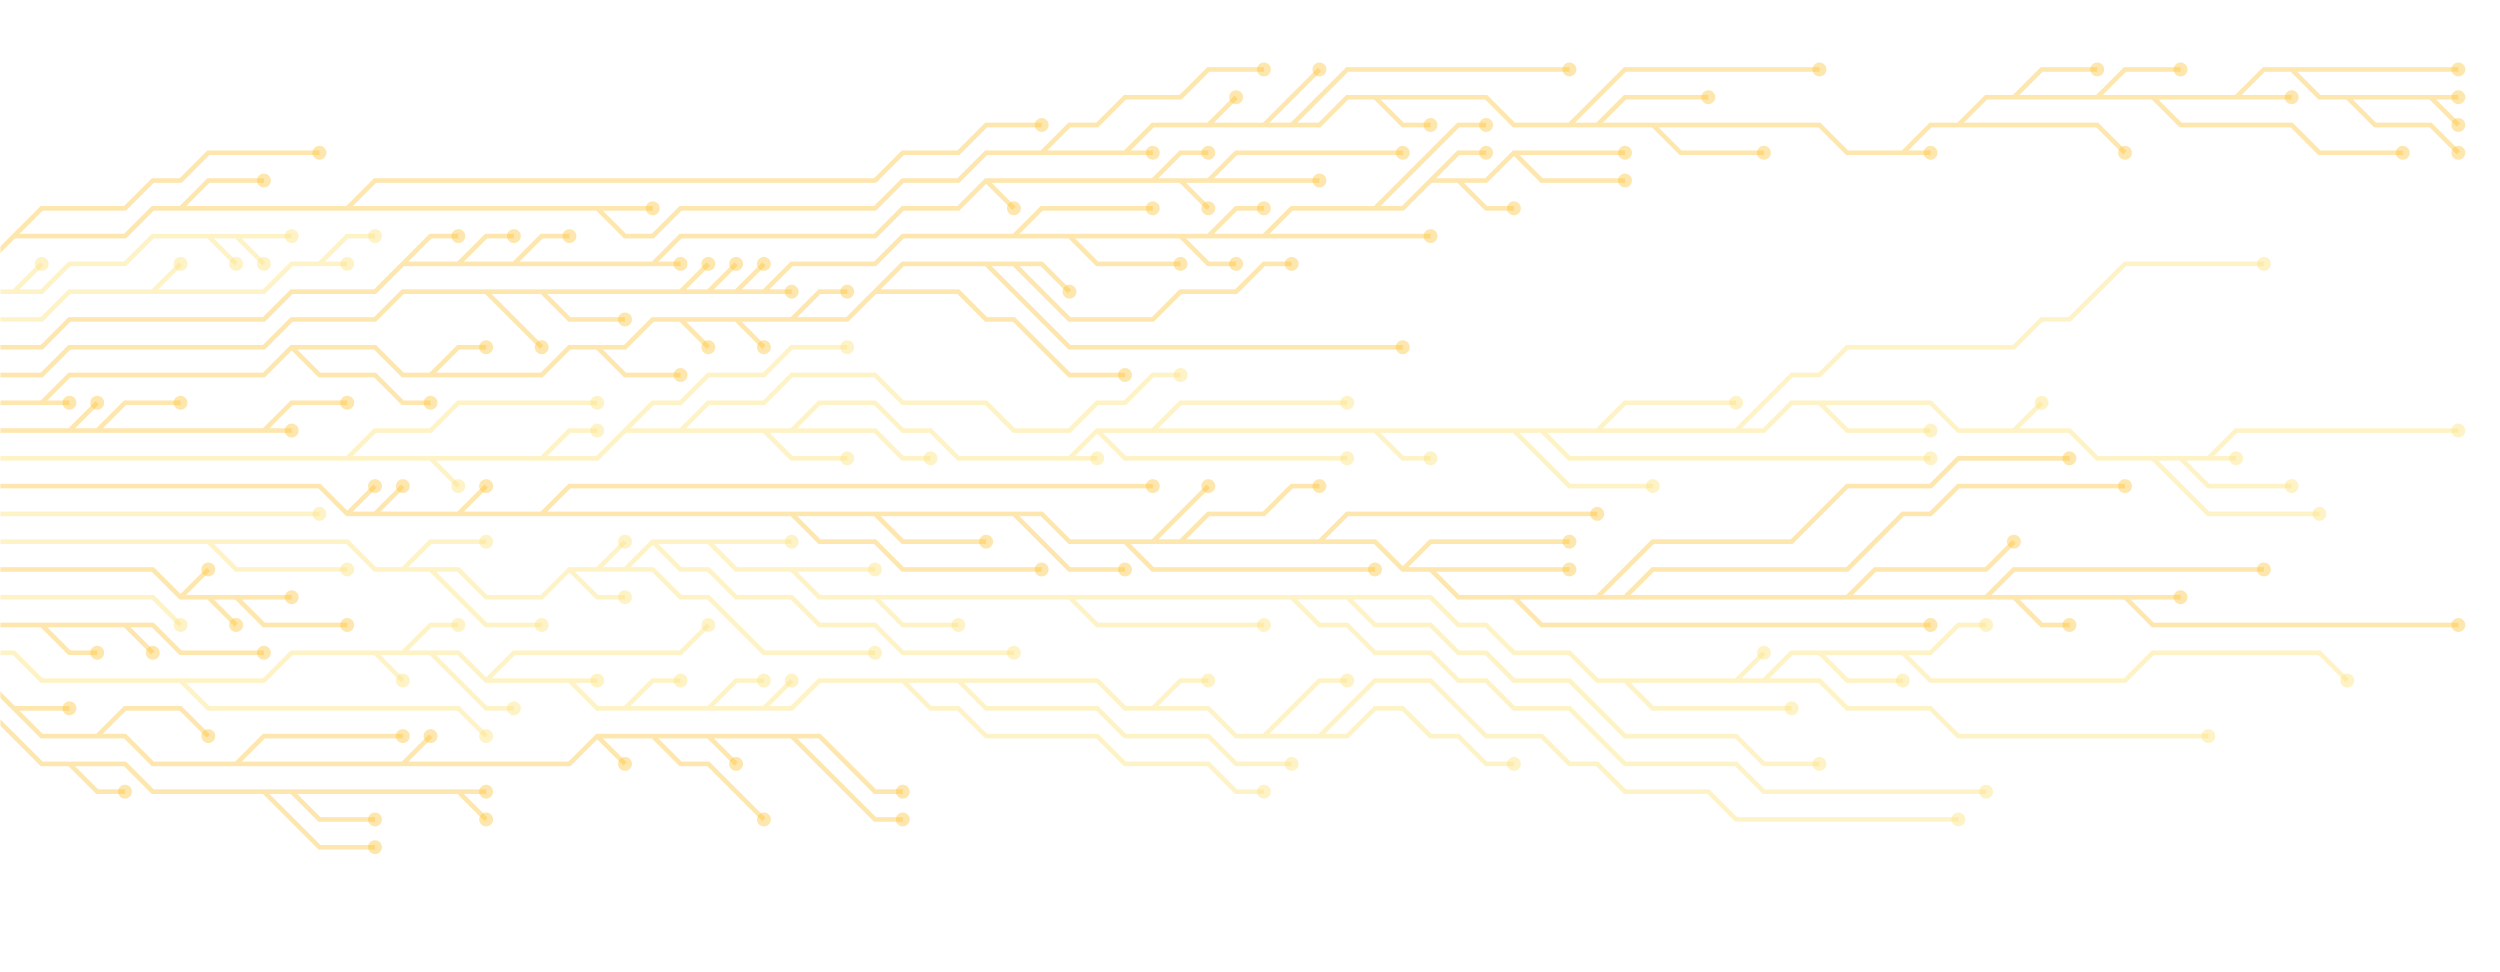 <svg xmlns="http://www.w3.org/2000/svg" version="1.1" xmlns:xlink="http://www.w3.org/1999/xlink" xmlns:svgjs="http://svgjs.dev/svgjs" width="1440" height="560" preserveAspectRatio="none" viewBox="0 0 1440 560"><g mask="url(&quot;#SvgjsMask1408&quot;)" fill="none"><g mask="url(&quot;#SvgjsMask1409&quot;)"><path d="M808 328L824 312L840 312L856 312L872 312L888 312L904 312M824 328L840 328L856 328L872 328L888 328L904 328M648 312L664 328L680 328L696 328L712 328L728 328L744 328L760 328L776 328L792 328M504 296L520 312L536 312L552 312L568 312M872 344L888 360L904 360L920 360L936 360L952 360L968 360L984 360L1000 360L1016 360L1032 360L1048 360L1064 360L1080 360L1096 360L1112 360M1144 344L1160 328L1176 328L1192 328L1208 328L1224 328L1240 328L1256 328L1272 328L1288 328L1304 328M584 296L600 312L616 328L632 328L648 328M1160 344L1176 360L1192 360M216 296L232 280M200 296L216 280M1064 344L1080 328L1096 328L1112 328L1128 328L1144 328L1160 312M936 344L952 328L968 328L984 328L1000 328L1016 328L1032 328L1048 328L1064 328L1080 312L1096 296L1112 296L1128 280L1144 280L1160 280L1176 280L1192 280L1208 280L1224 280M680 312L696 296L712 296L728 296L744 280L760 280M312 296L328 280L344 280L360 280L376 280L392 280L408 280L424 280L440 280L456 280L472 280L488 280L504 280L520 280L536 280L552 280L568 280L584 280L600 280L616 280L632 280L648 280L664 280M456 296L472 312L488 312L504 312L520 328L536 328L552 328L568 328L584 328L600 328M760 312L776 296L792 296L808 296L824 296L840 296L856 296L872 296L888 296L904 296L920 296M264 296L280 280M920 344L936 328L952 312L968 312L984 312L1000 312L1016 312L1032 312L1048 296L1064 280L1080 280L1096 280L1112 280L1128 264L1144 264L1160 264L1176 264L1192 264M664 312L680 296L696 280M1224 344L1240 360L1256 360L1272 360L1288 360L1304 360L1320 360L1336 360L1352 360L1368 360L1384 360L1400 360L1416 360M-8 280L8 280L24 280L40 280L56 280L72 280L88 280L104 280L120 280L136 280L152 280L168 280L184 280L200 296L216 296L232 296L248 296L264 296L280 296L296 296L312 296L328 296L344 296L360 296L376 296L392 296L408 296L424 296L440 296L456 296L472 296L488 296L504 296L520 296L536 296L552 296L568 296L584 296L600 296L616 312L632 312L648 312L664 312L680 312L696 312L712 312L728 312L744 312L760 312L776 312L792 312L808 328L824 328L840 344L856 344L872 344L888 344L904 344L920 344L936 344L952 344L968 344L984 344L1000 344L1016 344L1032 344L1048 344L1064 344L1080 344L1096 344L1112 344L1128 344L1144 344L1160 344L1176 344L1192 344L1208 344L1224 344L1240 344L1256 344" stroke="rgba(251, 191, 36, 0.37)" stroke-width="2.67"></path><path d="M1252 344 a4 4 0 1 0 8 0 a4 4 0 1 0 -8 0zM900 312 a4 4 0 1 0 8 0 a4 4 0 1 0 -8 0zM900 328 a4 4 0 1 0 8 0 a4 4 0 1 0 -8 0zM788 328 a4 4 0 1 0 8 0 a4 4 0 1 0 -8 0zM564 312 a4 4 0 1 0 8 0 a4 4 0 1 0 -8 0zM1108 360 a4 4 0 1 0 8 0 a4 4 0 1 0 -8 0zM1300 328 a4 4 0 1 0 8 0 a4 4 0 1 0 -8 0zM644 328 a4 4 0 1 0 8 0 a4 4 0 1 0 -8 0zM1188 360 a4 4 0 1 0 8 0 a4 4 0 1 0 -8 0zM228 280 a4 4 0 1 0 8 0 a4 4 0 1 0 -8 0zM212 280 a4 4 0 1 0 8 0 a4 4 0 1 0 -8 0zM1156 312 a4 4 0 1 0 8 0 a4 4 0 1 0 -8 0zM1220 280 a4 4 0 1 0 8 0 a4 4 0 1 0 -8 0zM756 280 a4 4 0 1 0 8 0 a4 4 0 1 0 -8 0zM660 280 a4 4 0 1 0 8 0 a4 4 0 1 0 -8 0zM596 328 a4 4 0 1 0 8 0 a4 4 0 1 0 -8 0zM916 296 a4 4 0 1 0 8 0 a4 4 0 1 0 -8 0zM276 280 a4 4 0 1 0 8 0 a4 4 0 1 0 -8 0zM1188 264 a4 4 0 1 0 8 0 a4 4 0 1 0 -8 0zM692 280 a4 4 0 1 0 8 0 a4 4 0 1 0 -8 0zM1412 360 a4 4 0 1 0 8 0 a4 4 0 1 0 -8 0z" fill="rgba(251, 191, 36, 0.37)"></path><path d="M-8 296L8 296L24 296L40 296L56 296L72 296L88 296L104 296L120 296L136 296L152 296L168 296L184 296" stroke="rgba(253, 230, 138, 0.48)" stroke-width="2.67"></path><path d="M180 296 a4 4 0 1 0 8 0 a4 4 0 1 0 -8 0z" fill="rgba(253, 230, 138, 0.48)"></path><path d="M456 248L472 248L488 248L504 248L520 264L536 264M200 264L216 248L232 248L248 248L264 232L280 232L296 232L312 232L328 232L344 232M792 248L808 264L824 264M392 248L408 232L424 232L440 232L456 216L472 216L488 216L504 216L520 232L536 232L552 232L568 232L584 248L600 248L616 248L632 232L648 232L664 216L680 216M440 248L456 264L472 264L488 264M632 248L648 264L664 264L680 264L696 264L712 264L728 264L744 264L760 264L776 264M1256 264L1272 280L1288 280L1304 280L1320 280M1000 248L1016 232L1032 216L1048 216L1064 200L1080 200L1096 200L1112 200L1128 200L1144 200L1160 200L1176 184L1192 184L1208 168L1224 152L1240 152L1256 152L1272 152L1288 152L1304 152M888 248L904 264L920 264L936 264L952 264L968 264L984 264L1000 264L1016 264L1032 264L1048 264L1064 264L1080 264L1096 264L1112 264M664 248L680 232L696 232L712 232L728 232L744 232L760 232L776 232M920 248L936 232L952 232L968 232L984 232L1000 232M312 264L328 248L344 248M1160 248L1176 232M1240 264L1256 280L1272 296L1288 296L1304 296L1320 296L1336 296M616 264L632 264M1048 232L1064 248L1080 248L1096 248L1112 248M248 264L264 280M1272 264L1288 248L1304 248L1320 248L1336 248L1352 248L1368 248L1384 248L1400 248L1416 248M872 248L888 264L904 280L920 280L936 280L952 280M360 248L376 232L392 232L408 216L424 216L440 216L456 200L472 200L488 200M-8 264L8 264L24 264L40 264L56 264L72 264L88 264L104 264L120 264L136 264L152 264L168 264L184 264L200 264L216 264L232 264L248 264L264 264L280 264L296 264L312 264L328 264L344 264L360 248L376 248L392 248L408 248L424 248L440 248L456 248L472 232L488 232L504 232L520 248L536 248L552 264L568 264L584 264L600 264L616 264L632 248L648 248L664 248L680 248L696 248L712 248L728 248L744 248L760 248L776 248L792 248L808 248L824 248L840 248L856 248L872 248L888 248L904 248L920 248L936 248L952 248L968 248L984 248L1000 248L1016 248L1032 232L1048 232L1064 232L1080 232L1096 232L1112 232L1128 248L1144 248L1160 248L1176 248L1192 248L1208 264L1224 264L1240 264L1256 264L1272 264L1288 264" stroke="rgba(253, 230, 138, 0.48)" stroke-width="2.67"></path><path d="M1284 264 a4 4 0 1 0 8 0 a4 4 0 1 0 -8 0zM532 264 a4 4 0 1 0 8 0 a4 4 0 1 0 -8 0zM340 232 a4 4 0 1 0 8 0 a4 4 0 1 0 -8 0zM820 264 a4 4 0 1 0 8 0 a4 4 0 1 0 -8 0zM676 216 a4 4 0 1 0 8 0 a4 4 0 1 0 -8 0zM484 264 a4 4 0 1 0 8 0 a4 4 0 1 0 -8 0zM772 264 a4 4 0 1 0 8 0 a4 4 0 1 0 -8 0zM1316 280 a4 4 0 1 0 8 0 a4 4 0 1 0 -8 0zM1300 152 a4 4 0 1 0 8 0 a4 4 0 1 0 -8 0zM1108 264 a4 4 0 1 0 8 0 a4 4 0 1 0 -8 0zM772 232 a4 4 0 1 0 8 0 a4 4 0 1 0 -8 0zM996 232 a4 4 0 1 0 8 0 a4 4 0 1 0 -8 0zM340 248 a4 4 0 1 0 8 0 a4 4 0 1 0 -8 0zM1172 232 a4 4 0 1 0 8 0 a4 4 0 1 0 -8 0zM1332 296 a4 4 0 1 0 8 0 a4 4 0 1 0 -8 0zM628 264 a4 4 0 1 0 8 0 a4 4 0 1 0 -8 0zM1108 248 a4 4 0 1 0 8 0 a4 4 0 1 0 -8 0zM260 280 a4 4 0 1 0 8 0 a4 4 0 1 0 -8 0zM1412 248 a4 4 0 1 0 8 0 a4 4 0 1 0 -8 0zM948 280 a4 4 0 1 0 8 0 a4 4 0 1 0 -8 0zM484 200 a4 4 0 1 0 8 0 a4 4 0 1 0 -8 0z" fill="rgba(253, 230, 138, 0.48)"></path><path d="M232 328L248 312L264 312L280 312M408 312L424 312L440 312L456 312M616 344L632 360L648 360L664 360L680 360L696 360L712 360L728 360M504 344L520 360L536 360L552 360M344 328L360 312M376 312L392 328L408 328L424 344L440 344L456 344L472 360L488 360L504 360L520 376L536 376L552 376L568 376L584 376M120 312L136 328L152 328L168 328L184 328L200 328M1096 376L1112 392L1128 392L1144 392L1160 392L1176 392L1192 392L1208 392L1224 392L1240 376L1256 376L1272 376L1288 376L1304 376L1320 376L1336 376L1352 392M248 328L264 344L280 360L296 360L312 360M1048 376L1064 392L1080 392L1096 392M360 328L376 328L392 344L408 344L424 360L440 376L456 376L472 376L488 376L504 376M1016 392L1032 392L1048 392L1064 408L1080 408L1096 408L1112 408L1128 424L1144 424L1160 424L1176 424L1192 424L1208 424L1224 424L1240 424L1256 424L1272 424M328 328L344 344L360 344M776 344L792 360L808 360L824 360L840 376L856 376L872 392L888 392L904 392L920 408L936 424L952 424L968 424L984 424L1000 424L1016 440L1032 440L1048 440M936 392L952 408L968 408L984 408L1000 408L1016 408L1032 408M1000 392L1016 376M456 328L472 328L488 328L504 328M744 344L760 360L776 360L792 376L808 376L824 376L840 392L856 392L872 408L888 408L904 408L920 424L936 440L952 440L968 440L984 440L1000 440L1016 456L1032 456L1048 456L1064 456L1080 456L1096 456L1112 456L1128 456L1144 456M-8 312L8 312L24 312L40 312L56 312L72 312L88 312L104 312L120 312L136 312L152 312L168 312L184 312L200 312L216 328L232 328L248 328L264 328L280 344L296 344L312 344L328 328L344 328L360 328L376 312L392 312L408 312L424 328L440 328L456 328L472 344L488 344L504 344L520 344L536 344L552 344L568 344L584 344L600 344L616 344L632 344L648 344L664 344L680 344L696 344L712 344L728 344L744 344L760 344L776 344L792 344L808 344L824 344L840 360L856 360L872 376L888 376L904 376L920 392L936 392L952 392L968 392L984 392L1000 392L1016 392L1032 376L1048 376L1064 376L1080 376L1096 376L1112 376L1128 360L1144 360" stroke="rgba(253, 230, 138, 0.48)" stroke-width="2.67"></path><path d="M1140 360 a4 4 0 1 0 8 0 a4 4 0 1 0 -8 0zM276 312 a4 4 0 1 0 8 0 a4 4 0 1 0 -8 0zM452 312 a4 4 0 1 0 8 0 a4 4 0 1 0 -8 0zM724 360 a4 4 0 1 0 8 0 a4 4 0 1 0 -8 0zM548 360 a4 4 0 1 0 8 0 a4 4 0 1 0 -8 0zM356 312 a4 4 0 1 0 8 0 a4 4 0 1 0 -8 0zM580 376 a4 4 0 1 0 8 0 a4 4 0 1 0 -8 0zM196 328 a4 4 0 1 0 8 0 a4 4 0 1 0 -8 0zM1348 392 a4 4 0 1 0 8 0 a4 4 0 1 0 -8 0zM308 360 a4 4 0 1 0 8 0 a4 4 0 1 0 -8 0zM1092 392 a4 4 0 1 0 8 0 a4 4 0 1 0 -8 0zM500 376 a4 4 0 1 0 8 0 a4 4 0 1 0 -8 0zM1268 424 a4 4 0 1 0 8 0 a4 4 0 1 0 -8 0zM356 344 a4 4 0 1 0 8 0 a4 4 0 1 0 -8 0zM1044 440 a4 4 0 1 0 8 0 a4 4 0 1 0 -8 0zM1028 408 a4 4 0 1 0 8 0 a4 4 0 1 0 -8 0zM1012 376 a4 4 0 1 0 8 0 a4 4 0 1 0 -8 0zM500 328 a4 4 0 1 0 8 0 a4 4 0 1 0 -8 0zM1140 456 a4 4 0 1 0 8 0 a4 4 0 1 0 -8 0z" fill="rgba(253, 230, 138, 0.48)"></path><path d="M56 248L72 232L88 232L104 232M152 248L168 232L184 232L200 232M40 248L56 232M-8 248L8 248L24 248L40 248L56 248L72 248L88 248L104 248L120 248L136 248L152 248L168 248" stroke="rgba(251, 191, 36, 0.37)" stroke-width="2.67"></path><path d="M164 248 a4 4 0 1 0 8 0 a4 4 0 1 0 -8 0zM100 232 a4 4 0 1 0 8 0 a4 4 0 1 0 -8 0zM196 232 a4 4 0 1 0 8 0 a4 4 0 1 0 -8 0zM52 232 a4 4 0 1 0 8 0 a4 4 0 1 0 -8 0z" fill="rgba(251, 191, 36, 0.37)"></path><path d="M136 344L152 360L168 360L184 360L200 360M104 344L120 328M120 344L136 360M-8 328L8 328L24 328L40 328L56 328L72 328L88 328L104 344L120 344L136 344L152 344L168 344" stroke="rgba(251, 191, 36, 0.37)" stroke-width="2.67"></path><path d="M164 344 a4 4 0 1 0 8 0 a4 4 0 1 0 -8 0zM196 360 a4 4 0 1 0 8 0 a4 4 0 1 0 -8 0zM116 328 a4 4 0 1 0 8 0 a4 4 0 1 0 -8 0zM132 360 a4 4 0 1 0 8 0 a4 4 0 1 0 -8 0z" fill="rgba(251, 191, 36, 0.37)"></path><path d="M456 184L472 168L488 168M584 152L600 168L616 184L632 184L648 184L664 184L680 168L696 168L712 168L728 152L744 152M392 184L408 200M344 200L360 216L376 216L392 216M568 152L584 168L600 184L616 200L632 200L648 200L664 200L680 200L696 200L712 200L728 200L744 200L760 200L776 200L792 200L808 200M248 216L264 200L280 200M504 168L520 168L536 168L552 168L568 184L584 184L600 200L616 216L632 216L648 216M168 200L184 216L200 216L216 216L232 232L248 232M24 232L40 232M424 184L440 200M-8 232L8 232L24 232L40 216L56 216L72 216L88 216L104 216L120 216L136 216L152 216L168 200L184 200L200 200L216 200L232 216L248 216L264 216L280 216L296 216L312 216L328 200L344 200L360 200L376 184L392 184L408 184L424 184L440 184L456 184L472 184L488 184L504 168L520 152L536 152L552 152L568 152L584 152L600 152L616 168" stroke="rgba(251, 191, 36, 0.37)" stroke-width="2.67"></path><path d="M612 168 a4 4 0 1 0 8 0 a4 4 0 1 0 -8 0zM484 168 a4 4 0 1 0 8 0 a4 4 0 1 0 -8 0zM740 152 a4 4 0 1 0 8 0 a4 4 0 1 0 -8 0zM404 200 a4 4 0 1 0 8 0 a4 4 0 1 0 -8 0zM388 216 a4 4 0 1 0 8 0 a4 4 0 1 0 -8 0zM804 200 a4 4 0 1 0 8 0 a4 4 0 1 0 -8 0zM276 200 a4 4 0 1 0 8 0 a4 4 0 1 0 -8 0zM644 216 a4 4 0 1 0 8 0 a4 4 0 1 0 -8 0zM244 232 a4 4 0 1 0 8 0 a4 4 0 1 0 -8 0zM36 232 a4 4 0 1 0 8 0 a4 4 0 1 0 -8 0zM436 200 a4 4 0 1 0 8 0 a4 4 0 1 0 -8 0z" fill="rgba(251, 191, 36, 0.37)"></path><path d="M-8 344L8 344L24 344L40 344L56 344L72 344L88 344L104 360" stroke="rgba(253, 230, 138, 0.48)" stroke-width="2.67"></path><path d="M100 360 a4 4 0 1 0 8 0 a4 4 0 1 0 -8 0z" fill="rgba(253, 230, 138, 0.48)"></path><path d="M440 168L456 168M824 104L840 88L856 88M312 168L328 184L344 184L360 184M424 168L440 152M792 120L808 104L824 88L840 72L856 72M680 136L696 152L712 152M584 136L600 120L616 120L632 120L648 120L664 120M872 88L888 104L904 104L920 104L936 104M408 168L424 152M616 136L632 152L648 152L664 152L680 152M728 136L744 136L760 136L776 136L792 136L808 136L824 136M392 168L408 152M696 136L712 120L728 120M840 104L856 120L872 120M280 168L296 184L312 200M-8 216L8 216L24 216L40 200L56 200L72 200L88 200L104 200L120 200L136 200L152 200L168 184L184 184L200 184L216 184L232 168L248 168L264 168L280 168L296 168L312 168L328 168L344 168L360 168L376 168L392 168L408 168L424 168L440 168L456 152L472 152L488 152L504 152L520 136L536 136L552 136L568 136L584 136L600 136L616 136L632 136L648 136L664 136L680 136L696 136L712 136L728 136L744 120L760 120L776 120L792 120L808 120L824 104L840 104L856 104L872 88L888 88L904 88L920 88L936 88" stroke="rgba(251, 191, 36, 0.37)" stroke-width="2.67"></path><path d="M932 88 a4 4 0 1 0 8 0 a4 4 0 1 0 -8 0zM452 168 a4 4 0 1 0 8 0 a4 4 0 1 0 -8 0zM852 88 a4 4 0 1 0 8 0 a4 4 0 1 0 -8 0zM356 184 a4 4 0 1 0 8 0 a4 4 0 1 0 -8 0zM436 152 a4 4 0 1 0 8 0 a4 4 0 1 0 -8 0zM852 72 a4 4 0 1 0 8 0 a4 4 0 1 0 -8 0zM708 152 a4 4 0 1 0 8 0 a4 4 0 1 0 -8 0zM660 120 a4 4 0 1 0 8 0 a4 4 0 1 0 -8 0zM932 104 a4 4 0 1 0 8 0 a4 4 0 1 0 -8 0zM420 152 a4 4 0 1 0 8 0 a4 4 0 1 0 -8 0zM676 152 a4 4 0 1 0 8 0 a4 4 0 1 0 -8 0zM820 136 a4 4 0 1 0 8 0 a4 4 0 1 0 -8 0zM404 152 a4 4 0 1 0 8 0 a4 4 0 1 0 -8 0zM724 120 a4 4 0 1 0 8 0 a4 4 0 1 0 -8 0zM868 120 a4 4 0 1 0 8 0 a4 4 0 1 0 -8 0zM308 200 a4 4 0 1 0 8 0 a4 4 0 1 0 -8 0z" fill="rgba(251, 191, 36, 0.37)"></path><path d="M24 360L40 376L56 376M72 360L88 376M-8 360L8 360L24 360L40 360L56 360L72 360L88 360L104 376L120 376L136 376L152 376" stroke="rgba(251, 191, 36, 0.37)" stroke-width="2.67"></path><path d="M148 376 a4 4 0 1 0 8 0 a4 4 0 1 0 -8 0zM52 376 a4 4 0 1 0 8 0 a4 4 0 1 0 -8 0zM84 376 a4 4 0 1 0 8 0 a4 4 0 1 0 -8 0z" fill="rgba(251, 191, 36, 0.37)"></path><path d="M296 152L312 136L328 136M696 104L712 88L728 88L744 88L760 88L776 88L792 88L808 88M664 104L680 88L696 88M680 104L696 120M264 152L280 136L296 136M568 104L584 120M376 152L392 152M232 152L248 136L264 136M-8 200L8 200L24 200L40 184L56 184L72 184L88 184L104 184L120 184L136 184L152 184L168 168L184 168L200 168L216 168L232 152L248 152L264 152L280 152L296 152L312 152L328 152L344 152L360 152L376 152L392 136L408 136L424 136L440 136L456 136L472 136L488 136L504 136L520 120L536 120L552 120L568 104L584 104L600 104L616 104L632 104L648 104L664 104L680 104L696 104L712 104L728 104L744 104L760 104" stroke="rgba(251, 191, 36, 0.37)" stroke-width="2.67"></path><path d="M756 104 a4 4 0 1 0 8 0 a4 4 0 1 0 -8 0zM324 136 a4 4 0 1 0 8 0 a4 4 0 1 0 -8 0zM804 88 a4 4 0 1 0 8 0 a4 4 0 1 0 -8 0zM692 88 a4 4 0 1 0 8 0 a4 4 0 1 0 -8 0zM692 120 a4 4 0 1 0 8 0 a4 4 0 1 0 -8 0zM292 136 a4 4 0 1 0 8 0 a4 4 0 1 0 -8 0zM580 120 a4 4 0 1 0 8 0 a4 4 0 1 0 -8 0zM388 152 a4 4 0 1 0 8 0 a4 4 0 1 0 -8 0zM260 136 a4 4 0 1 0 8 0 a4 4 0 1 0 -8 0z" fill="rgba(251, 191, 36, 0.37)"></path><path d="M552 392L568 408L584 408L600 408L616 408L632 408L648 424L664 424L680 424L696 424L712 440L728 440L744 440M216 376L232 392M520 392L536 408L552 408L568 424L584 424L600 424L616 424L632 424L648 440L664 440L680 440L696 440L712 456L728 456M664 408L680 392L696 392M232 376L248 360L264 360M440 408L456 392M280 392L296 376L312 376L328 376L344 376L360 376L376 376L392 376L408 360M760 424L776 408L792 392L808 392L824 392L840 408L856 424L872 424L888 424L904 440L920 440L936 456L952 456L968 456L984 456L1000 472L1016 472L1032 472L1048 472L1064 472L1080 472L1096 472L1112 472L1128 472M360 408L376 392L392 392M248 376L264 392L280 408L296 408M104 392L120 408L136 408L152 408L168 408L184 408L200 408L216 408L232 408L248 408L264 408L280 424M328 392L344 392M408 408L424 392L440 392M728 424L744 408L760 392L776 392M-8 376L8 376L24 392L40 392L56 392L72 392L88 392L104 392L120 392L136 392L152 392L168 376L184 376L200 376L216 376L232 376L248 376L264 376L280 392L296 392L312 392L328 392L344 408L360 408L376 408L392 408L408 408L424 408L440 408L456 408L472 392L488 392L504 392L520 392L536 392L552 392L568 392L584 392L600 392L616 392L632 392L648 408L664 408L680 408L696 408L712 424L728 424L744 424L760 424L776 424L792 408L808 408L824 424L840 424L856 440L872 440" stroke="rgba(253, 230, 138, 0.48)" stroke-width="2.67"></path><path d="M868 440 a4 4 0 1 0 8 0 a4 4 0 1 0 -8 0zM740 440 a4 4 0 1 0 8 0 a4 4 0 1 0 -8 0zM228 392 a4 4 0 1 0 8 0 a4 4 0 1 0 -8 0zM724 456 a4 4 0 1 0 8 0 a4 4 0 1 0 -8 0zM692 392 a4 4 0 1 0 8 0 a4 4 0 1 0 -8 0zM260 360 a4 4 0 1 0 8 0 a4 4 0 1 0 -8 0zM452 392 a4 4 0 1 0 8 0 a4 4 0 1 0 -8 0zM404 360 a4 4 0 1 0 8 0 a4 4 0 1 0 -8 0zM1124 472 a4 4 0 1 0 8 0 a4 4 0 1 0 -8 0zM388 392 a4 4 0 1 0 8 0 a4 4 0 1 0 -8 0zM292 408 a4 4 0 1 0 8 0 a4 4 0 1 0 -8 0zM276 424 a4 4 0 1 0 8 0 a4 4 0 1 0 -8 0zM340 392 a4 4 0 1 0 8 0 a4 4 0 1 0 -8 0zM436 392 a4 4 0 1 0 8 0 a4 4 0 1 0 -8 0zM772 392 a4 4 0 1 0 8 0 a4 4 0 1 0 -8 0z" fill="rgba(253, 230, 138, 0.48)"></path><path d="M184 152L200 136L216 136M88 168L104 152M-8 184L8 184L24 184L40 168L56 168L72 168L88 168L104 168L120 168L136 168L152 168L168 152L184 152L200 152" stroke="rgba(253, 230, 138, 0.48)" stroke-width="2.67"></path><path d="M196 152 a4 4 0 1 0 8 0 a4 4 0 1 0 -8 0zM212 136 a4 4 0 1 0 8 0 a4 4 0 1 0 -8 0zM100 152 a4 4 0 1 0 8 0 a4 4 0 1 0 -8 0z" fill="rgba(253, 230, 138, 0.48)"></path><path d="M456 424L472 440L488 456L504 472L520 472M408 424L424 440M376 424L392 440L408 440L424 456L440 472M56 424L72 408L88 408L104 408L120 424M232 440L248 424M136 440L152 424L168 424L184 424L200 424L216 424L232 424M8 408L24 408L40 408M344 424L360 440M-8 392L8 408L24 424L40 424L56 424L72 424L88 440L104 440L120 440L136 440L152 440L168 440L184 440L200 440L216 440L232 440L248 440L264 440L280 440L296 440L312 440L328 440L344 424L360 424L376 424L392 424L408 424L424 424L440 424L456 424L472 424L488 440L504 456L520 456" stroke="rgba(251, 191, 36, 0.37)" stroke-width="2.67"></path><path d="M516 456 a4 4 0 1 0 8 0 a4 4 0 1 0 -8 0zM516 472 a4 4 0 1 0 8 0 a4 4 0 1 0 -8 0zM420 440 a4 4 0 1 0 8 0 a4 4 0 1 0 -8 0zM436 472 a4 4 0 1 0 8 0 a4 4 0 1 0 -8 0zM116 424 a4 4 0 1 0 8 0 a4 4 0 1 0 -8 0zM244 424 a4 4 0 1 0 8 0 a4 4 0 1 0 -8 0zM228 424 a4 4 0 1 0 8 0 a4 4 0 1 0 -8 0zM36 408 a4 4 0 1 0 8 0 a4 4 0 1 0 -8 0zM356 440 a4 4 0 1 0 8 0 a4 4 0 1 0 -8 0z" fill="rgba(251, 191, 36, 0.37)"></path><path d="M136 136L152 152M8 168L24 152M120 136L136 152M-8 168L8 168L24 168L40 152L56 152L72 152L88 136L104 136L120 136L136 136L152 136L168 136" stroke="rgba(253, 230, 138, 0.48)" stroke-width="2.67"></path><path d="M164 136 a4 4 0 1 0 8 0 a4 4 0 1 0 -8 0zM148 152 a4 4 0 1 0 8 0 a4 4 0 1 0 -8 0zM20 152 a4 4 0 1 0 8 0 a4 4 0 1 0 -8 0zM132 152 a4 4 0 1 0 8 0 a4 4 0 1 0 -8 0z" fill="rgba(253, 230, 138, 0.48)"></path><path d="M40 440L56 456L72 456M168 456L184 472L200 472L216 472M264 456L280 472M152 456L168 472L184 488L200 488L216 488M-8 408L8 424L24 440L40 440L56 440L72 440L88 456L104 456L120 456L136 456L152 456L168 456L184 456L200 456L216 456L232 456L248 456L264 456L280 456" stroke="rgba(251, 191, 36, 0.37)" stroke-width="2.67"></path><path d="M276 456 a4 4 0 1 0 8 0 a4 4 0 1 0 -8 0zM68 456 a4 4 0 1 0 8 0 a4 4 0 1 0 -8 0zM212 472 a4 4 0 1 0 8 0 a4 4 0 1 0 -8 0zM276 472 a4 4 0 1 0 8 0 a4 4 0 1 0 -8 0zM212 488 a4 4 0 1 0 8 0 a4 4 0 1 0 -8 0z" fill="rgba(251, 191, 36, 0.37)"></path><path d="M744 72L760 56L776 40L792 40L808 40L824 40L840 40L856 40L872 40L888 40L904 40M344 120L360 120L376 120M696 72L712 56M1208 56L1224 40L1240 40L1256 40M792 56L808 72L824 72M600 88L616 72L632 72L648 56L664 56L680 56L696 40L712 40L728 40M200 120L216 104L232 104L248 104L264 104L280 104L296 104L312 104L328 104L344 104L360 104L376 104L392 104L408 104L424 104L440 104L456 104L472 104L488 104L504 104L520 88L536 88L552 88L568 72L584 72L600 72M648 88L664 88M1320 40L1336 40L1352 40L1368 40L1384 40L1400 40L1416 40M1160 56L1176 40L1192 40L1208 40M920 72L936 56L952 56L968 56L984 56M104 120L120 104L136 104L152 104M1128 72L1144 72L1160 72L1176 72L1192 72L1208 72L1224 88M8 136L24 120L40 120L56 120L72 120L88 104L104 104L120 88L136 88L152 88L168 88L184 88M1400 56L1416 72M1288 56L1304 56L1320 56M904 72L920 56L936 40L952 40L968 40L984 40L1000 40L1016 40L1032 40L1048 40M728 72L744 56L760 40M1352 56L1368 72L1384 72L1400 72L1416 88M952 72L968 88L984 88L1000 88L1016 88M1096 88L1112 88M1240 56L1256 72L1272 72L1288 72L1304 72L1320 72L1336 88L1352 88L1368 88L1384 88M-8 152L8 136L24 136L40 136L56 136L72 136L88 120L104 120L120 120L136 120L152 120L168 120L184 120L200 120L216 120L232 120L248 120L264 120L280 120L296 120L312 120L328 120L344 120L360 136L376 136L392 120L408 120L424 120L440 120L456 120L472 120L488 120L504 120L520 104L536 104L552 104L568 88L584 88L600 88L616 88L632 88L648 88L664 72L680 72L696 72L712 72L728 72L744 72L760 72L776 56L792 56L808 56L824 56L840 56L856 56L872 72L888 72L904 72L920 72L936 72L952 72L968 72L984 72L1000 72L1016 72L1032 72L1048 72L1064 88L1080 88L1096 88L1112 72L1128 72L1144 56L1160 56L1176 56L1192 56L1208 56L1224 56L1240 56L1256 56L1272 56L1288 56L1304 40L1320 40L1336 56L1352 56L1368 56L1384 56L1400 56L1416 56" stroke="rgba(251, 191, 36, 0.37)" stroke-width="2.67"></path><path d="M1412 56 a4 4 0 1 0 8 0 a4 4 0 1 0 -8 0zM900 40 a4 4 0 1 0 8 0 a4 4 0 1 0 -8 0zM372 120 a4 4 0 1 0 8 0 a4 4 0 1 0 -8 0zM708 56 a4 4 0 1 0 8 0 a4 4 0 1 0 -8 0zM1252 40 a4 4 0 1 0 8 0 a4 4 0 1 0 -8 0zM820 72 a4 4 0 1 0 8 0 a4 4 0 1 0 -8 0zM724 40 a4 4 0 1 0 8 0 a4 4 0 1 0 -8 0zM596 72 a4 4 0 1 0 8 0 a4 4 0 1 0 -8 0zM660 88 a4 4 0 1 0 8 0 a4 4 0 1 0 -8 0zM1412 40 a4 4 0 1 0 8 0 a4 4 0 1 0 -8 0zM1204 40 a4 4 0 1 0 8 0 a4 4 0 1 0 -8 0zM980 56 a4 4 0 1 0 8 0 a4 4 0 1 0 -8 0zM148 104 a4 4 0 1 0 8 0 a4 4 0 1 0 -8 0zM1220 88 a4 4 0 1 0 8 0 a4 4 0 1 0 -8 0zM180 88 a4 4 0 1 0 8 0 a4 4 0 1 0 -8 0zM1412 72 a4 4 0 1 0 8 0 a4 4 0 1 0 -8 0zM1316 56 a4 4 0 1 0 8 0 a4 4 0 1 0 -8 0zM1044 40 a4 4 0 1 0 8 0 a4 4 0 1 0 -8 0zM756 40 a4 4 0 1 0 8 0 a4 4 0 1 0 -8 0zM1412 88 a4 4 0 1 0 8 0 a4 4 0 1 0 -8 0zM1012 88 a4 4 0 1 0 8 0 a4 4 0 1 0 -8 0zM1108 88 a4 4 0 1 0 8 0 a4 4 0 1 0 -8 0zM1380 88 a4 4 0 1 0 8 0 a4 4 0 1 0 -8 0z" fill="rgba(251, 191, 36, 0.37)"></path></g></g><defs><mask id="SvgjsMask1408"><rect width="1440" height="560" fill="#ffffff"></rect></mask><mask id="SvgjsMask1409"><rect width="1440" height="560" fill="white"></rect><path d="M1254 344 a2 2 0 1 0 4 0 a2 2 0 1 0 -4 0zM902 312 a2 2 0 1 0 4 0 a2 2 0 1 0 -4 0zM902 328 a2 2 0 1 0 4 0 a2 2 0 1 0 -4 0zM790 328 a2 2 0 1 0 4 0 a2 2 0 1 0 -4 0zM566 312 a2 2 0 1 0 4 0 a2 2 0 1 0 -4 0zM1110 360 a2 2 0 1 0 4 0 a2 2 0 1 0 -4 0zM1302 328 a2 2 0 1 0 4 0 a2 2 0 1 0 -4 0zM646 328 a2 2 0 1 0 4 0 a2 2 0 1 0 -4 0zM1190 360 a2 2 0 1 0 4 0 a2 2 0 1 0 -4 0zM230 280 a2 2 0 1 0 4 0 a2 2 0 1 0 -4 0zM214 280 a2 2 0 1 0 4 0 a2 2 0 1 0 -4 0zM1158 312 a2 2 0 1 0 4 0 a2 2 0 1 0 -4 0zM1222 280 a2 2 0 1 0 4 0 a2 2 0 1 0 -4 0zM758 280 a2 2 0 1 0 4 0 a2 2 0 1 0 -4 0zM662 280 a2 2 0 1 0 4 0 a2 2 0 1 0 -4 0zM598 328 a2 2 0 1 0 4 0 a2 2 0 1 0 -4 0zM918 296 a2 2 0 1 0 4 0 a2 2 0 1 0 -4 0zM278 280 a2 2 0 1 0 4 0 a2 2 0 1 0 -4 0zM1190 264 a2 2 0 1 0 4 0 a2 2 0 1 0 -4 0zM694 280 a2 2 0 1 0 4 0 a2 2 0 1 0 -4 0zM1414 360 a2 2 0 1 0 4 0 a2 2 0 1 0 -4 0z" fill="black"></path><path d="M182 296 a2 2 0 1 0 4 0 a2 2 0 1 0 -4 0z" fill="black"></path><path d="M1286 264 a2 2 0 1 0 4 0 a2 2 0 1 0 -4 0zM534 264 a2 2 0 1 0 4 0 a2 2 0 1 0 -4 0zM342 232 a2 2 0 1 0 4 0 a2 2 0 1 0 -4 0zM822 264 a2 2 0 1 0 4 0 a2 2 0 1 0 -4 0zM678 216 a2 2 0 1 0 4 0 a2 2 0 1 0 -4 0zM486 264 a2 2 0 1 0 4 0 a2 2 0 1 0 -4 0zM774 264 a2 2 0 1 0 4 0 a2 2 0 1 0 -4 0zM1318 280 a2 2 0 1 0 4 0 a2 2 0 1 0 -4 0zM1302 152 a2 2 0 1 0 4 0 a2 2 0 1 0 -4 0zM1110 264 a2 2 0 1 0 4 0 a2 2 0 1 0 -4 0zM774 232 a2 2 0 1 0 4 0 a2 2 0 1 0 -4 0zM998 232 a2 2 0 1 0 4 0 a2 2 0 1 0 -4 0zM342 248 a2 2 0 1 0 4 0 a2 2 0 1 0 -4 0zM1174 232 a2 2 0 1 0 4 0 a2 2 0 1 0 -4 0zM1334 296 a2 2 0 1 0 4 0 a2 2 0 1 0 -4 0zM630 264 a2 2 0 1 0 4 0 a2 2 0 1 0 -4 0zM1110 248 a2 2 0 1 0 4 0 a2 2 0 1 0 -4 0zM262 280 a2 2 0 1 0 4 0 a2 2 0 1 0 -4 0zM1414 248 a2 2 0 1 0 4 0 a2 2 0 1 0 -4 0zM950 280 a2 2 0 1 0 4 0 a2 2 0 1 0 -4 0zM486 200 a2 2 0 1 0 4 0 a2 2 0 1 0 -4 0z" fill="black"></path><path d="M1142 360 a2 2 0 1 0 4 0 a2 2 0 1 0 -4 0zM278 312 a2 2 0 1 0 4 0 a2 2 0 1 0 -4 0zM454 312 a2 2 0 1 0 4 0 a2 2 0 1 0 -4 0zM726 360 a2 2 0 1 0 4 0 a2 2 0 1 0 -4 0zM550 360 a2 2 0 1 0 4 0 a2 2 0 1 0 -4 0zM358 312 a2 2 0 1 0 4 0 a2 2 0 1 0 -4 0zM582 376 a2 2 0 1 0 4 0 a2 2 0 1 0 -4 0zM198 328 a2 2 0 1 0 4 0 a2 2 0 1 0 -4 0zM1350 392 a2 2 0 1 0 4 0 a2 2 0 1 0 -4 0zM310 360 a2 2 0 1 0 4 0 a2 2 0 1 0 -4 0zM1094 392 a2 2 0 1 0 4 0 a2 2 0 1 0 -4 0zM502 376 a2 2 0 1 0 4 0 a2 2 0 1 0 -4 0zM1270 424 a2 2 0 1 0 4 0 a2 2 0 1 0 -4 0zM358 344 a2 2 0 1 0 4 0 a2 2 0 1 0 -4 0zM1046 440 a2 2 0 1 0 4 0 a2 2 0 1 0 -4 0zM1030 408 a2 2 0 1 0 4 0 a2 2 0 1 0 -4 0zM1014 376 a2 2 0 1 0 4 0 a2 2 0 1 0 -4 0zM502 328 a2 2 0 1 0 4 0 a2 2 0 1 0 -4 0zM1142 456 a2 2 0 1 0 4 0 a2 2 0 1 0 -4 0z" fill="black"></path><path d="M166 248 a2 2 0 1 0 4 0 a2 2 0 1 0 -4 0zM102 232 a2 2 0 1 0 4 0 a2 2 0 1 0 -4 0zM198 232 a2 2 0 1 0 4 0 a2 2 0 1 0 -4 0zM54 232 a2 2 0 1 0 4 0 a2 2 0 1 0 -4 0z" fill="black"></path><path d="M166 344 a2 2 0 1 0 4 0 a2 2 0 1 0 -4 0zM198 360 a2 2 0 1 0 4 0 a2 2 0 1 0 -4 0zM118 328 a2 2 0 1 0 4 0 a2 2 0 1 0 -4 0zM134 360 a2 2 0 1 0 4 0 a2 2 0 1 0 -4 0z" fill="black"></path><path d="M614 168 a2 2 0 1 0 4 0 a2 2 0 1 0 -4 0zM486 168 a2 2 0 1 0 4 0 a2 2 0 1 0 -4 0zM742 152 a2 2 0 1 0 4 0 a2 2 0 1 0 -4 0zM406 200 a2 2 0 1 0 4 0 a2 2 0 1 0 -4 0zM390 216 a2 2 0 1 0 4 0 a2 2 0 1 0 -4 0zM806 200 a2 2 0 1 0 4 0 a2 2 0 1 0 -4 0zM278 200 a2 2 0 1 0 4 0 a2 2 0 1 0 -4 0zM646 216 a2 2 0 1 0 4 0 a2 2 0 1 0 -4 0zM246 232 a2 2 0 1 0 4 0 a2 2 0 1 0 -4 0zM38 232 a2 2 0 1 0 4 0 a2 2 0 1 0 -4 0zM438 200 a2 2 0 1 0 4 0 a2 2 0 1 0 -4 0z" fill="black"></path><path d="M102 360 a2 2 0 1 0 4 0 a2 2 0 1 0 -4 0z" fill="black"></path><path d="M934 88 a2 2 0 1 0 4 0 a2 2 0 1 0 -4 0zM454 168 a2 2 0 1 0 4 0 a2 2 0 1 0 -4 0zM854 88 a2 2 0 1 0 4 0 a2 2 0 1 0 -4 0zM358 184 a2 2 0 1 0 4 0 a2 2 0 1 0 -4 0zM438 152 a2 2 0 1 0 4 0 a2 2 0 1 0 -4 0zM854 72 a2 2 0 1 0 4 0 a2 2 0 1 0 -4 0zM710 152 a2 2 0 1 0 4 0 a2 2 0 1 0 -4 0zM662 120 a2 2 0 1 0 4 0 a2 2 0 1 0 -4 0zM934 104 a2 2 0 1 0 4 0 a2 2 0 1 0 -4 0zM422 152 a2 2 0 1 0 4 0 a2 2 0 1 0 -4 0zM678 152 a2 2 0 1 0 4 0 a2 2 0 1 0 -4 0zM822 136 a2 2 0 1 0 4 0 a2 2 0 1 0 -4 0zM406 152 a2 2 0 1 0 4 0 a2 2 0 1 0 -4 0zM726 120 a2 2 0 1 0 4 0 a2 2 0 1 0 -4 0zM870 120 a2 2 0 1 0 4 0 a2 2 0 1 0 -4 0zM310 200 a2 2 0 1 0 4 0 a2 2 0 1 0 -4 0z" fill="black"></path><path d="M150 376 a2 2 0 1 0 4 0 a2 2 0 1 0 -4 0zM54 376 a2 2 0 1 0 4 0 a2 2 0 1 0 -4 0zM86 376 a2 2 0 1 0 4 0 a2 2 0 1 0 -4 0z" fill="black"></path><path d="M758 104 a2 2 0 1 0 4 0 a2 2 0 1 0 -4 0zM326 136 a2 2 0 1 0 4 0 a2 2 0 1 0 -4 0zM806 88 a2 2 0 1 0 4 0 a2 2 0 1 0 -4 0zM694 88 a2 2 0 1 0 4 0 a2 2 0 1 0 -4 0zM694 120 a2 2 0 1 0 4 0 a2 2 0 1 0 -4 0zM294 136 a2 2 0 1 0 4 0 a2 2 0 1 0 -4 0zM582 120 a2 2 0 1 0 4 0 a2 2 0 1 0 -4 0zM390 152 a2 2 0 1 0 4 0 a2 2 0 1 0 -4 0zM262 136 a2 2 0 1 0 4 0 a2 2 0 1 0 -4 0z" fill="black"></path><path d="M870 440 a2 2 0 1 0 4 0 a2 2 0 1 0 -4 0zM742 440 a2 2 0 1 0 4 0 a2 2 0 1 0 -4 0zM230 392 a2 2 0 1 0 4 0 a2 2 0 1 0 -4 0zM726 456 a2 2 0 1 0 4 0 a2 2 0 1 0 -4 0zM694 392 a2 2 0 1 0 4 0 a2 2 0 1 0 -4 0zM262 360 a2 2 0 1 0 4 0 a2 2 0 1 0 -4 0zM454 392 a2 2 0 1 0 4 0 a2 2 0 1 0 -4 0zM406 360 a2 2 0 1 0 4 0 a2 2 0 1 0 -4 0zM1126 472 a2 2 0 1 0 4 0 a2 2 0 1 0 -4 0zM390 392 a2 2 0 1 0 4 0 a2 2 0 1 0 -4 0zM294 408 a2 2 0 1 0 4 0 a2 2 0 1 0 -4 0zM278 424 a2 2 0 1 0 4 0 a2 2 0 1 0 -4 0zM342 392 a2 2 0 1 0 4 0 a2 2 0 1 0 -4 0zM438 392 a2 2 0 1 0 4 0 a2 2 0 1 0 -4 0zM774 392 a2 2 0 1 0 4 0 a2 2 0 1 0 -4 0z" fill="black"></path><path d="M198 152 a2 2 0 1 0 4 0 a2 2 0 1 0 -4 0zM214 136 a2 2 0 1 0 4 0 a2 2 0 1 0 -4 0zM102 152 a2 2 0 1 0 4 0 a2 2 0 1 0 -4 0z" fill="black"></path><path d="M518 456 a2 2 0 1 0 4 0 a2 2 0 1 0 -4 0zM518 472 a2 2 0 1 0 4 0 a2 2 0 1 0 -4 0zM422 440 a2 2 0 1 0 4 0 a2 2 0 1 0 -4 0zM438 472 a2 2 0 1 0 4 0 a2 2 0 1 0 -4 0zM118 424 a2 2 0 1 0 4 0 a2 2 0 1 0 -4 0zM246 424 a2 2 0 1 0 4 0 a2 2 0 1 0 -4 0zM230 424 a2 2 0 1 0 4 0 a2 2 0 1 0 -4 0zM38 408 a2 2 0 1 0 4 0 a2 2 0 1 0 -4 0zM358 440 a2 2 0 1 0 4 0 a2 2 0 1 0 -4 0z" fill="black"></path><path d="M166 136 a2 2 0 1 0 4 0 a2 2 0 1 0 -4 0zM150 152 a2 2 0 1 0 4 0 a2 2 0 1 0 -4 0zM22 152 a2 2 0 1 0 4 0 a2 2 0 1 0 -4 0zM134 152 a2 2 0 1 0 4 0 a2 2 0 1 0 -4 0z" fill="black"></path><path d="M278 456 a2 2 0 1 0 4 0 a2 2 0 1 0 -4 0zM70 456 a2 2 0 1 0 4 0 a2 2 0 1 0 -4 0zM214 472 a2 2 0 1 0 4 0 a2 2 0 1 0 -4 0zM278 472 a2 2 0 1 0 4 0 a2 2 0 1 0 -4 0zM214 488 a2 2 0 1 0 4 0 a2 2 0 1 0 -4 0z" fill="black"></path><path d="M1414 56 a2 2 0 1 0 4 0 a2 2 0 1 0 -4 0zM902 40 a2 2 0 1 0 4 0 a2 2 0 1 0 -4 0zM374 120 a2 2 0 1 0 4 0 a2 2 0 1 0 -4 0zM710 56 a2 2 0 1 0 4 0 a2 2 0 1 0 -4 0zM1254 40 a2 2 0 1 0 4 0 a2 2 0 1 0 -4 0zM822 72 a2 2 0 1 0 4 0 a2 2 0 1 0 -4 0zM726 40 a2 2 0 1 0 4 0 a2 2 0 1 0 -4 0zM598 72 a2 2 0 1 0 4 0 a2 2 0 1 0 -4 0zM662 88 a2 2 0 1 0 4 0 a2 2 0 1 0 -4 0zM1414 40 a2 2 0 1 0 4 0 a2 2 0 1 0 -4 0zM1206 40 a2 2 0 1 0 4 0 a2 2 0 1 0 -4 0zM982 56 a2 2 0 1 0 4 0 a2 2 0 1 0 -4 0zM150 104 a2 2 0 1 0 4 0 a2 2 0 1 0 -4 0zM1222 88 a2 2 0 1 0 4 0 a2 2 0 1 0 -4 0zM182 88 a2 2 0 1 0 4 0 a2 2 0 1 0 -4 0zM1414 72 a2 2 0 1 0 4 0 a2 2 0 1 0 -4 0zM1318 56 a2 2 0 1 0 4 0 a2 2 0 1 0 -4 0zM1046 40 a2 2 0 1 0 4 0 a2 2 0 1 0 -4 0zM758 40 a2 2 0 1 0 4 0 a2 2 0 1 0 -4 0zM1414 88 a2 2 0 1 0 4 0 a2 2 0 1 0 -4 0zM1014 88 a2 2 0 1 0 4 0 a2 2 0 1 0 -4 0zM1110 88 a2 2 0 1 0 4 0 a2 2 0 1 0 -4 0zM1382 88 a2 2 0 1 0 4 0 a2 2 0 1 0 -4 0z" fill="black"></path></mask></defs></svg>